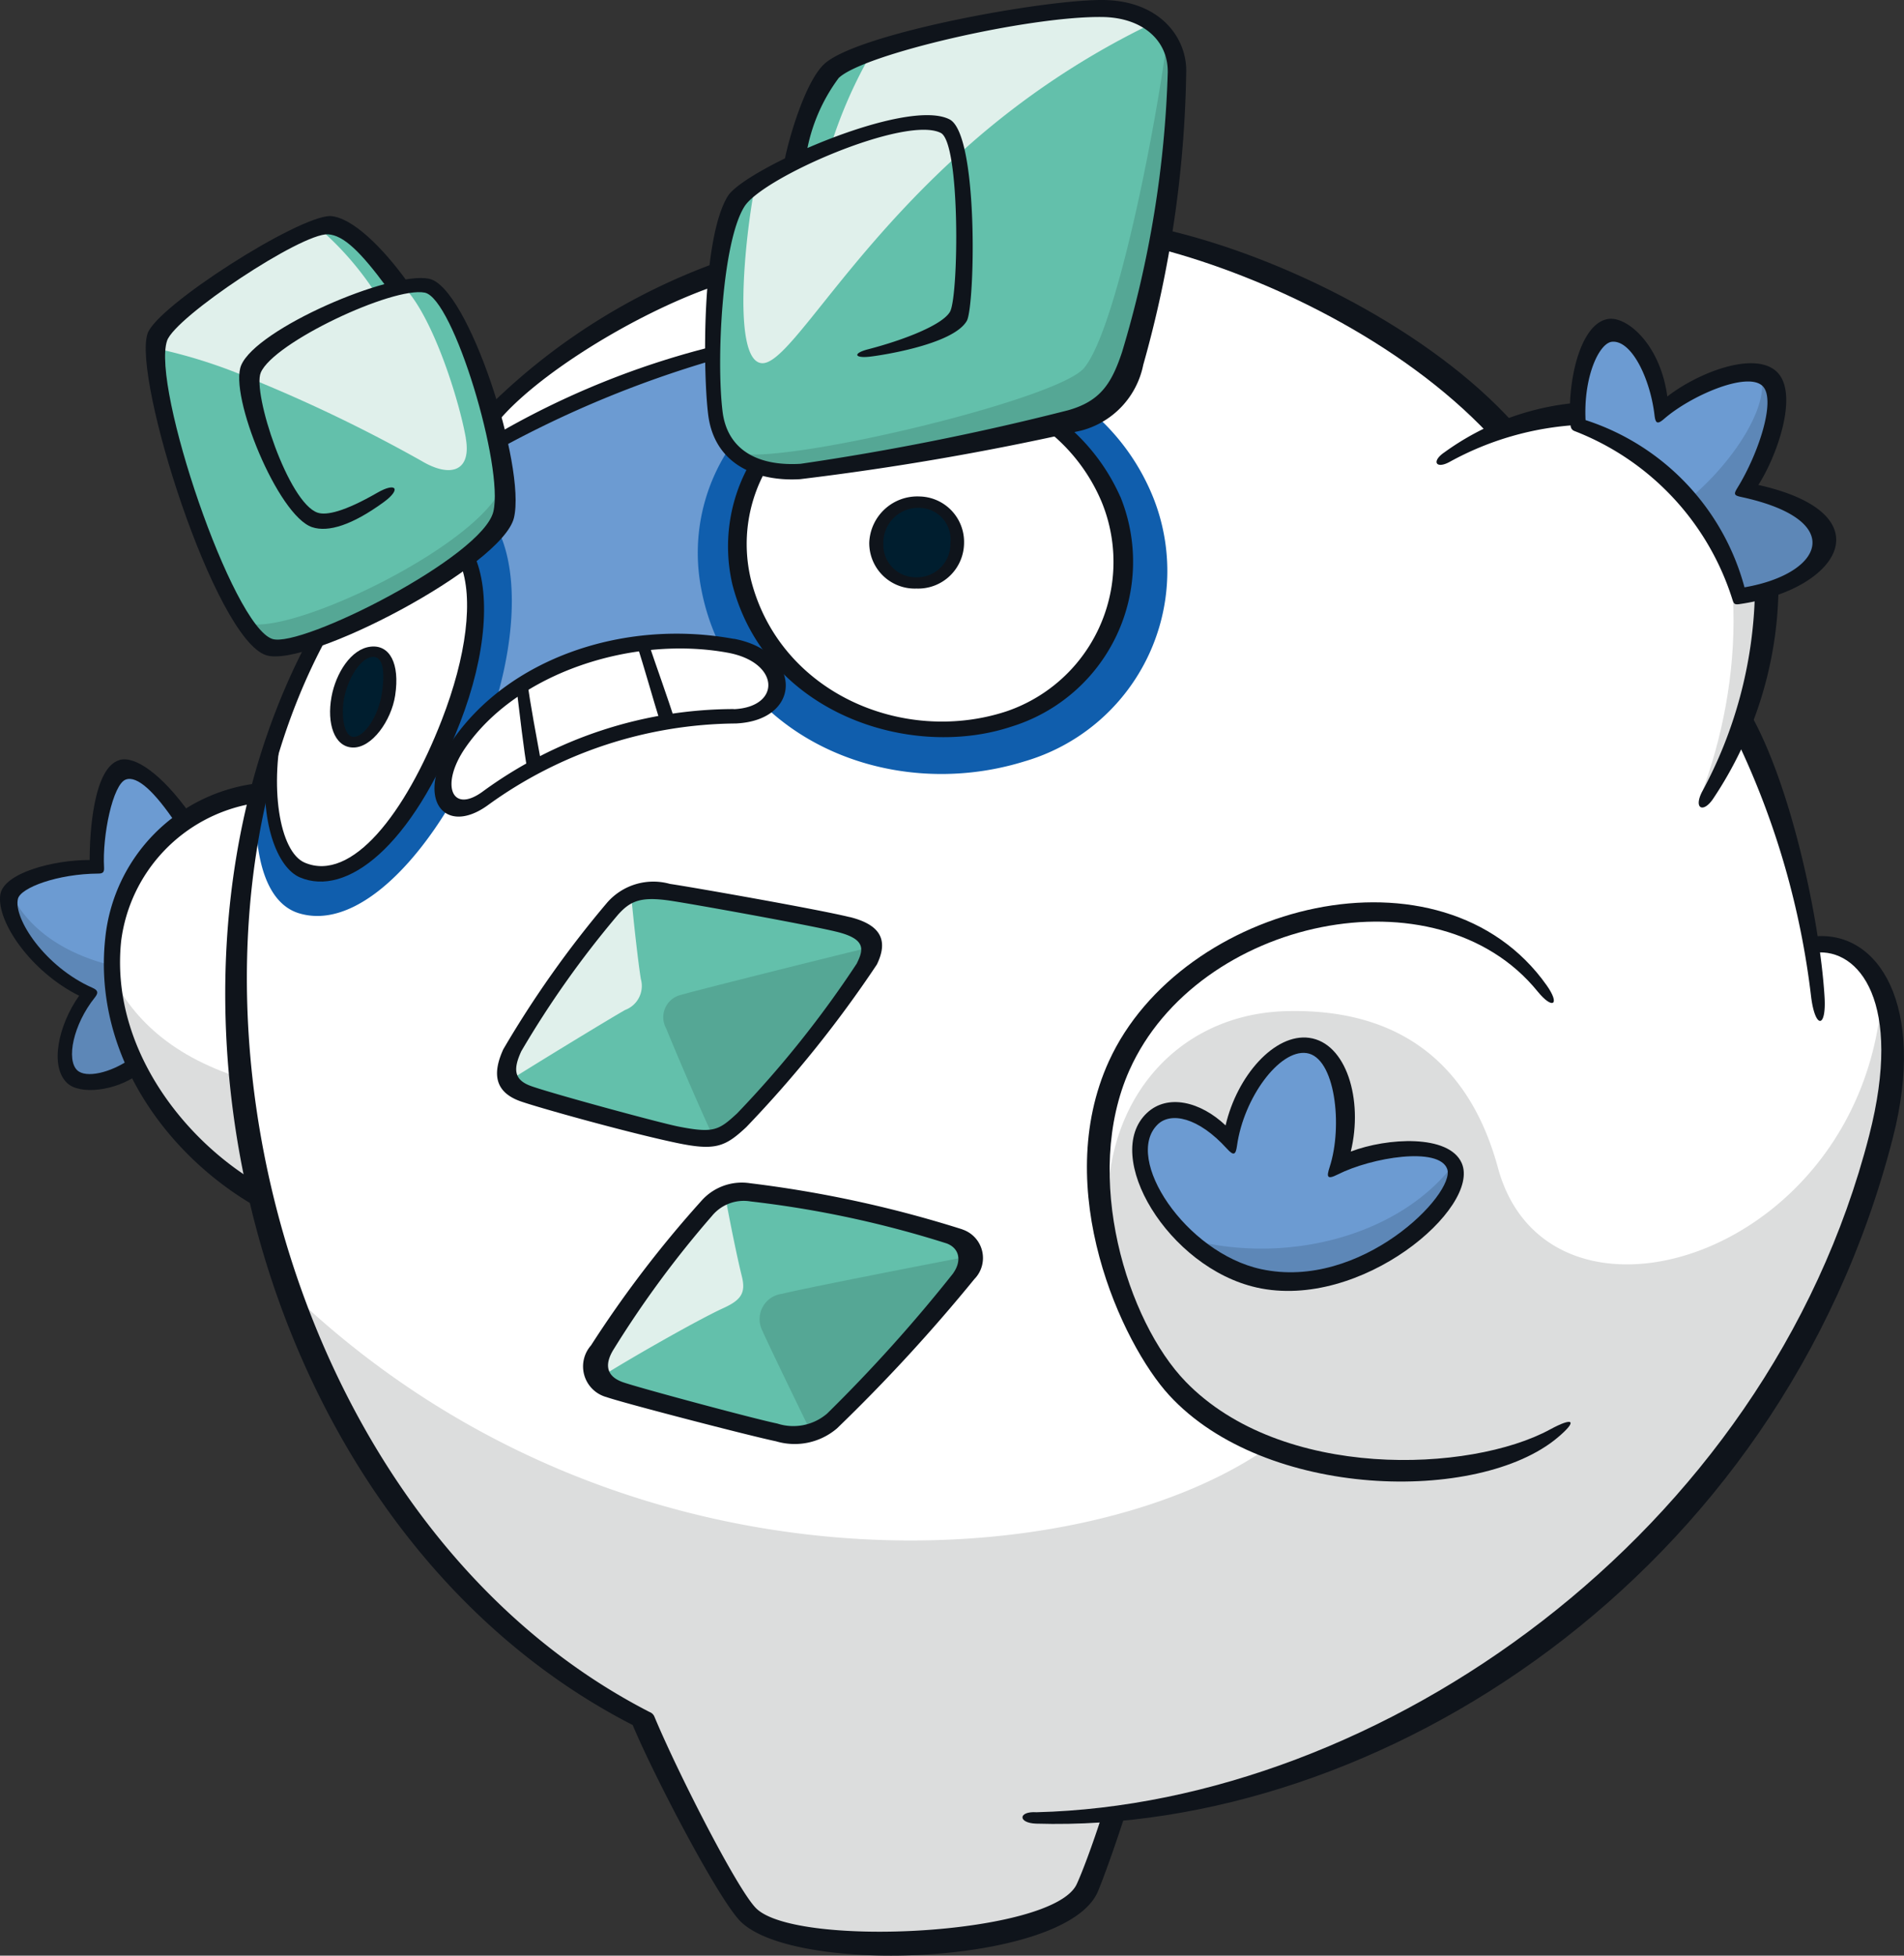 <?xml version="1.0" encoding="UTF-8"?>
<svg version="1.1" viewBox="0 0 85.434 87.708" xmlns="http://www.w3.org/2000/svg">
 <rect x="0" y="0" width="85.434" height="87.708" fill="#333333" stroke="none"/>
 <defs>
  <clipPath id="clipPath1">
   <rect width="85.434" height="87.708" fill="none" data-name="Rectangle 16250"/>
  </clipPath>
  <clipPath id="clipPath2">
   <rect width="85.434" height="87.708" fill="none" data-name="Rectangle 16250"/>
  </clipPath>
  <clipPath id="clipPath3">
   <rect width="85.434" height="87.708" fill="none" data-name="Rectangle 16250"/>
  </clipPath>
  <clipPath id="clipPath4">
   <rect width="85.434" height="87.708" fill="none" data-name="Rectangle 16250"/>
  </clipPath>
  <clipPath id="clipPath5">
   <rect width="85.434" height="87.708" fill="none" data-name="Rectangle 16250"/>
  </clipPath>
  <clipPath id="clipPath6">
   <rect width="85.434" height="87.708" fill="none" data-name="Rectangle 16250"/>
  </clipPath>
  <clipPath id="clipPath7">
   <rect width="85.434" height="87.708" fill="none" data-name="Rectangle 16250"/>
  </clipPath>
  <clipPath id="clipPath8">
   <rect width="85.434" height="87.708" fill="none" data-name="Rectangle 16250"/>
  </clipPath>
  <clipPath id="clipPath9">
   <rect width="85.434" height="87.708" fill="none" data-name="Rectangle 16250"/>
  </clipPath>
  <clipPath id="clipPath10">
   <rect width="85.434" height="87.708" fill="none" data-name="Rectangle 16250"/>
  </clipPath>
  <clipPath id="clipPath11">
   <rect width="85.434" height="87.708" fill="none" data-name="Rectangle 16250"/>
  </clipPath>
  <clipPath id="clipPath12">
   <rect width="85.434" height="87.708" fill="none" data-name="Rectangle 16250"/>
  </clipPath>
  <clipPath id="clipPath13">
   <rect width="85.434" height="87.708" fill="none" data-name="Rectangle 16250"/>
  </clipPath>
  <clipPath id="clipPath14">
   <rect width="85.434" height="87.708" fill="none" data-name="Rectangle 16250"/>
  </clipPath>
  <clipPath id="clipPath15">
   <rect width="85.434" height="87.708" fill="none" data-name="Rectangle 16250"/>
  </clipPath>
  <clipPath id="clipPath16">
   <rect width="85.434" height="87.708" fill="none" data-name="Rectangle 16250"/>
  </clipPath>
  <clipPath id="clipPath17">
   <rect width="85.434" height="87.708" fill="none" data-name="Rectangle 16250"/>
  </clipPath>
  <clipPath id="clipPath18">
   <rect width="85.434" height="87.708" fill="none" data-name="Rectangle 16250"/>
  </clipPath>
  <clipPath id="clipPath19">
   <rect width="85.434" height="87.708" fill="none" data-name="Rectangle 16250"/>
  </clipPath>
  <clipPath id="clipPath20">
   <rect width="85.434" height="87.708" fill="none" data-name="Rectangle 16250"/>
  </clipPath>
  <clipPath id="clipPath21">
   <rect width="85.434" height="87.708" fill="none" data-name="Rectangle 16250"/>
  </clipPath>
  <clipPath id="clipPath22">
   <rect width="85.434" height="87.708" fill="none" data-name="Rectangle 16250"/>
  </clipPath>
  <clipPath id="clipPath23">
   <rect width="85.434" height="87.708" fill="none" data-name="Rectangle 16250"/>
  </clipPath>
  <clipPath id="clipPath24">
   <rect width="85.434" height="87.708" fill="none" data-name="Rectangle 16250"/>
  </clipPath>
  <clipPath id="clipPath25">
   <rect width="85.434" height="87.708" fill="none" data-name="Rectangle 16250"/>
  </clipPath>
  <clipPath id="clipPath26">
   <rect width="85.434" height="87.708" fill="none" data-name="Rectangle 16250"/>
  </clipPath>
  <clipPath id="clipPath27">
   <rect width="85.434" height="87.708" fill="none" data-name="Rectangle 16250"/>
  </clipPath>
  <clipPath id="clipPath28">
   <rect width="85.434" height="87.708" fill="none" data-name="Rectangle 16250"/>
  </clipPath>
  <clipPath id="clipPath29">
   <rect width="85.434" height="87.708" fill="none" data-name="Rectangle 16250"/>
  </clipPath>
  <clipPath id="clipPath30">
   <rect width="85.434" height="87.708" fill="none" data-name="Rectangle 16250"/>
  </clipPath>
  <clipPath id="clipPath31">
   <rect width="85.434" height="87.708" fill="none" data-name="Rectangle 16250"/>
  </clipPath>
  <clipPath id="clipPath32">
   <rect width="85.434" height="87.708" fill="none" data-name="Rectangle 16250"/>
  </clipPath>
  <clipPath id="clipPath33">
   <rect width="85.434" height="87.708" fill="none" data-name="Rectangle 16250"/>
  </clipPath>
  <clipPath id="clipPath34">
   <rect width="85.434" height="87.708" fill="none" data-name="Rectangle 16250"/>
  </clipPath>
  <clipPath id="clipPath35">
   <rect width="85.434" height="87.708" fill="none" data-name="Rectangle 16250"/>
  </clipPath>
  <clipPath id="clipPath36">
   <rect width="85.434" height="87.708" fill="none" data-name="Rectangle 16250"/>
  </clipPath>
  <clipPath id="clipPath37">
   <rect width="85.434" height="87.708" fill="none" data-name="Rectangle 16250"/>
  </clipPath>
  <clipPath id="clipPath38">
   <rect width="85.434" height="87.708" fill="none" data-name="Rectangle 16250"/>
  </clipPath>
  <clipPath id="clipPath39">
   <rect width="85.434" height="87.708" fill="none" data-name="Rectangle 16250"/>
  </clipPath>
  <clipPath id="clipPath40">
   <rect width="85.434" height="87.708" fill="none" data-name="Rectangle 16250"/>
  </clipPath>
  <clipPath id="clipPath41">
   <rect width="85.434" height="87.708" fill="none" data-name="Rectangle 16250"/>
  </clipPath>
  <clipPath id="clipPath42">
   <rect width="85.434" height="87.708" fill="none" data-name="Rectangle 16250"/>
  </clipPath>
  <clipPath id="clipPath43">
   <rect width="85.434" height="87.708" fill="none" data-name="Rectangle 16250"/>
  </clipPath>
  <clipPath id="clipPath44">
   <rect width="85.434" height="87.708" fill="none" data-name="Rectangle 16250"/>
  </clipPath>
  <clipPath id="clipPath45">
   <rect width="85.434" height="87.708" fill="none" data-name="Rectangle 16250"/>
  </clipPath>
  <clipPath id="clipPath46">
   <rect width="85.434" height="87.708" fill="none" data-name="Rectangle 16250"/>
  </clipPath>
  <clipPath id="clipPath47">
   <rect width="85.434" height="87.708" fill="none" data-name="Rectangle 16250"/>
  </clipPath>
  <clipPath id="clipPath48">
   <rect width="85.434" height="87.708" fill="none" data-name="Rectangle 16250"/>
  </clipPath>
  <clipPath id="clipPath49">
   <rect width="85.434" height="87.708" fill="none" data-name="Rectangle 16250"/>
  </clipPath>
  <clipPath id="clipPath50">
   <rect width="85.434" height="87.708" fill="none" data-name="Rectangle 16250"/>
  </clipPath>
  <clipPath id="clipPath51">
   <rect width="85.434" height="87.708" fill="none" data-name="Rectangle 16250"/>
  </clipPath>
  <clipPath id="clipPath52">
   <rect width="85.434" height="87.708" fill="none" data-name="Rectangle 16250"/>
  </clipPath>
  <clipPath id="clipPath53">
   <rect width="85.434" height="87.708" fill="none" data-name="Rectangle 16250"/>
  </clipPath>
  <clipPath id="clipPath54">
   <rect width="85.434" height="87.708" fill="none" data-name="Rectangle 16250"/>
  </clipPath>
  <clipPath id="clipPath55">
   <rect width="85.434" height="87.708" fill="none" data-name="Rectangle 16250"/>
  </clipPath>
  <clipPath id="clipPath56">
   <rect width="85.434" height="87.708" fill="none" data-name="Rectangle 16250"/>
  </clipPath>
  <clipPath id="clipPath57">
   <rect width="85.434" height="87.708" fill="none" data-name="Rectangle 16250"/>
  </clipPath>
 </defs>
 <path d="m8.665 37.388c-1.16-1.74-2.315-3.081-3.176-2.846s-1.212 3.085-1.138 4.351c-1.7-0.022-3.838 0.554-3.947 1.34-0.152 1.086 1.359 3.342 3.635 4.333-1.028 1.285-1.508 3.087-0.808 3.745 0.606 0.569 2.2 0.092 3.176-0.753z" clip-path="url(#clipPath57)" fill="#6c9bd2" data-name="Path 6087"/>
 <path d="m6.705 46.212-1.239-2.808c-2.976-0.621-4.4-2.092-4.985-3.37a0.549 0.549 0 0 0-0.079 0.2c-0.152 1.086 1.359 3.341 3.635 4.333-1.028 1.285-1.508 3.088-0.808 3.746 0.606 0.569 2.2 0.092 3.176-0.753z" clip-path="url(#clipPath56)" fill="#5d87b7" data-name="Path 6088"/>
 <path d="m12.557 35.534a7.471 7.471 0 0 0-7.493 6.626c-0.616 5.759 4.148 10.9 8.294 12.351" clip-path="url(#clipPath55)" fill="#fff" data-name="Path 6089"/>
 <path d="m5.034 43.792c0.3 4.755 4.056 8.851 7.612 10.432l-0.834-5.591c-3.605-0.9-5.67-2.628-6.778-4.841" clip-path="url(#clipPath54)" fill="#dcdddd" data-name="Path 6090"/>
 <path d="m81.266 42.358c-0.655-3.955-2.215-9.167-4.069-11.237l-9.24-11.234c-5.67-5.925-14.712-10.268-23.319-10.063-8.481 0.2-17.981 3.5-23.14 9.425l-6.8 8.568c-8.848 15.125-3.074 40.565 14.199 49.348 1 2.415 3.82 7.885 4.725 8.768 2.152 2.1 14.085 1.348 15.225-1.313 0.225-0.525 0.718-1.908 1.153-3.268 13.953-1.5 29.838-12.767 34.338-30.281 1.651-6.425-0.772-9.021-3.071-8.714" clip-path="url(#clipPath53)" fill="#fff" data-name="Path 6091"/>
 <path d="m67.215 52.379c-1.33-4.909-4.677-7.174-9.545-7.029-5.58 0.167-9.512 5.36-7.391 12.653a12.245 12.245 0 0 0 6.532 6.974c-8.487 5.849-29.224 7.04-43.893-7.138 2.849 8.162 8.266 15.405 15.977 19.327 1 2.415 3.82 7.885 4.725 8.768 2.152 2.1 14.085 1.348 15.225-1.313 0.225-0.525 0.718-1.908 1.153-3.267 13.953-1.5 29.839-12.767 34.338-30.281 0.755-2.936 0.657-5.07 0.11-6.5-0.855 11.881-14.979 16.121-17.232 7.8" clip-path="url(#clipPath52)" fill="#dcdddd" data-name="Path 6092"/>
 <path d="m76.619 35.69c2.363-3.938 4.479-11.3 0.158-15.12-3.578-3.162-8.276-2.253-11.865-0.053" clip-path="url(#clipPath51)" fill="#fff" data-name="Path 6093"/>
 <path d="m75.498 19.344c3.014 4.684 2.806 11.138 0.79 16.411 2.3-2.582 5.857-13.16-0.79-16.411" clip-path="url(#clipPath50)" fill="#dcdddd" data-name="Path 6094"/>
 <path d="m33.253 26.135a7.15 7.15 0 0 1 0.76-5.216 2.725 2.725 0 0 1-1.915-2.382 23.048 23.048 0 0 1-0.123-2.685 42.274 42.274 0 0 0-9.663 3.958 9.379 9.379 0 0 1 0.285 3.328 4.462 4.462 0 0 1-1.663 1.908c0.7 1.555 0.477 4.254-0.722 7.338-0.2 0.525-0.428 1.046-0.669 1.552l0.614 0.224a4.51 4.51 0 0 1 0.422-0.761c2.541-3.7 7.778-5.244 12.171-4.436a2.778 2.778 0 0 1 1.85 1.089l0.475-0.475a8.314 8.314 0 0 1-1.823-3.443" clip-path="url(#clipPath49)" fill="#6c9bd2" data-name="Path 6095"/>
 <path d="m34.552 18.115a8.5 8.5 0 0 0-3.08 8.331c1.252 6.476 8.243 9.641 14.5 7.7a8.892 8.892 0 0 0 5.572-12.3 9.914 9.914 0 0 0-4.589-4.718z" clip-path="url(#clipPath48)" fill="#105ead" data-name="Path 6096"/>
 <path d="m20.163 22.066-2.369 1.853-3.092 3.9a29.307 29.307 0 0 0-3.219 8.3c-0.06 2.326 0.448 4.4 1.947 4.844 3.224 0.959 7.04-4.167 8.63-8.915 1.612-4.815 1.129-9.525-1.9-9.976" clip-path="url(#clipPath47)" fill="#105ead" data-name="Path 6097"/>
 <path d="m35.128 19.517a6.979 6.979 0 0 0-1.875 6.617c1.372 5.309 7.315 7.664 12 6.12a7.359 7.359 0 0 0 4.607-9.851 8.99 8.99 0 0 0-3.623-4.092" clip-path="url(#clipPath46)" fill="#fff" data-name="Path 6098"/>
 <path d="m13.566 39.028c2.451 1.043 5.106-2.687 6.645-6.645 1.374-3.532 1.463-6.559 0.36-7.942l-4.221 1.3-1.648 2.075a28.121 28.121 0 0 0-2.426 5.43c-0.389 2.572 0.079 5.266 1.29 5.782" clip-path="url(#clipPath45)" fill="#fff" data-name="Path 6099"/>
 <path d="m41.298 22.509a1.821 1.821 0 0 1-0.191 3.635 1.724 1.724 0 0 1-1.778-1.79 1.906 1.906 0 0 1 1.97-1.846" clip-path="url(#clipPath44)" fill="#001e2f" data-name="Path 6100"/>
 <path d="m16.67 29.226c0.623-0.065 0.992 0.534 0.781 1.925-0.163 1.076-0.877 2.192-1.608 2.157-0.634-0.03-0.871-1.012-0.688-2.009 0.194-1.057 0.852-2 1.515-2.073" clip-path="url(#clipPath43)" fill="#001e2f" data-name="Path 6101"/>
 <path d="m21.759 35.825a19.355 19.355 0 0 1 11.209-3.674c2.792-0.128 2.281-2.727-0.223-3.188-4.393-0.808-9.631 0.733-12.171 4.436-1.335 1.946-0.58 3.7 1.18 2.426" clip-path="url(#clipPath42)" fill="#fff" data-name="Path 6102"/>
 <g fill="#63c0ab">
  <path d="m35.895 21.136a121.7 121.7 0 0 0 12.3-2.25 3.541 3.541 0 0 0 2.6-2.776 49.323 49.323 0 0 0 2.026-12.8c0.025-1.65-1.334-2.883-3.351-2.9-2.9-0.025-10.92 1.544-12.162 2.77a7.9 7.9 0 0 0-1.469 3.406l0.181 0.532a8.915 8.915 0 0 0-3 1.916c-1.084 1.735-1.192 7.335-0.925 9.5 0.225 1.825 1.675 2.725 3.8 2.6" clip-path="url(#clipPath41)" data-name="Path 6103"/>
  <path d="m22.596 23.137c0.472-1.984-1.8-10-3.451-10.328a4.166 4.166 0 0 0-1.627 0.178l0.027-0.553c-0.3-0.425-1.576-2.285-2.726-2.351-1.325-0.075-7.395 3.93-7.777 5.051-0.672 1.983 2.928 13.23 5.077 13.93 1.55 0.5 9.977-3.826 10.478-5.926" clip-path="url(#clipPath40)" data-name="Path 6104"/>
  <path d="m27.496 40.773a44.373 44.373 0 0 0-4.517 6.312c-0.5 1.084-0.294 1.618 0.585 1.936 0.948 0.343 6.03 1.714 6.856 1.875 1.648 0.322 1.979 0.173 2.884-0.66a49.685 49.685 0 0 0 5.667-7.024c0.458-0.934 0.111-1.449-1.049-1.734-1.311-0.323-6.8-1.281-7.845-1.432a2.513 2.513 0 0 0-2.581 0.726" clip-path="url(#clipPath39)" data-name="Path 6105"/>
  <path d="m33.732 53.474a49.341 49.341 0 0 1 9.144 1.992 1.061 1.061 0 0 1 0.383 1.737 72.686 72.686 0 0 1-5.9 6.513 2.648 2.648 0 0 1-2.478 0.511c-1.086-0.224-6.564-1.66-7.279-1.916a1.17 1.17 0 0 1-0.562-1.89 47.1 47.1 0 0 1 4.725-6.232 2.141 2.141 0 0 1 1.967-0.715" clip-path="url(#clipPath38)" data-name="Path 6106"/>
 </g>
 <path d="m55.205 51.238c0.313-2.236 2.063-4.547 3.473-4.354 1.625 0.224 2.059 3.711 1.357 5.4 1.387-0.7 4.543-1.293 5.233 0.03 0.73 1.4-4.011 6.1-8.811 5.024-3.677-0.822-6.584-5.354-4.726-7.171 0.843-0.826 2.313-0.207 3.474 1.073" clip-path="url(#clipPath37)" fill="#6c9bd2" data-name="Path 6107"/>
 <path d="m70.842 19.043c-0.187-1.818 0.409-4.133 1.41-4.23 1.053-0.1 2.158 1.716 2.31 3.6 1.204-1.054 3.992-2.254 4.893-1.354s-0.357 3.771-1.087 4.893c1.665 0.34 3.6 1.155 3.534 2.361s-2 2.174-3.822 2.429a11.59 11.59 0 0 0-7.237-7.7" clip-path="url(#clipPath36)" fill="#6c9bd2" data-name="Path 6108"/>
 <g fill="#e0f0eb">
  <path d="m49.477 0.406a42.434 42.434 0 0 0-10.314 1.874 20.675 20.675 0 0 0-1.9 4.3 19.92 19.92 0 0 0-3.381 1.709c-0.49 2.535-1.012 7.955 0.319 8 1.165 0.038 3.6-4.619 8.755-9.309a36.082 36.082 0 0 1 8.727-5.92 3.83 3.83 0 0 0-2.207-0.653" clip-path="url(#clipPath35)" data-name="Path 6109"/>
  <path d="m20.904 19.655c-0.3-1.705-1.474-5.458-2.795-6.8a10.209 10.209 0 0 0-1.24 0.318 13.788 13.788 0 0 0-2.61-2.986c-1.969 0.624-6.879 3.943-7.221 4.949a1.82 1.82 0 0 0-0.078 0.483 22.97 22.97 0 0 1 4.2 1.324 67.327 67.327 0 0 1 7.741 3.722c1.3 0.779 2.261 0.485 2-1.009" clip-path="url(#clipPath34)" data-name="Path 6110"/>
  <path d="m28.753 43.889c-0.1-0.59-0.323-2.522-0.429-3.729a2.28 2.28 0 0 0-0.828 0.612 44.4 44.4 0 0 0-4.517 6.312 1.543 1.543 0 0 0-0.156 1.395c1.149-0.729 4.419-2.724 5.227-3.184a1.149 1.149 0 0 0 0.7-1.406" clip-path="url(#clipPath33)" data-name="Path 6111"/>
  <path d="m33.288 57.245c-0.194-0.776-0.529-2.4-0.749-3.62a2.847 2.847 0 0 0-0.774 0.564 47.1 47.1 0 0 0-4.725 6.232 1.29 1.29 0 0 0-0.127 1.361c1.368-0.868 4.45-2.617 5.527-3.107 0.789-0.359 1.039-0.666 0.848-1.43" clip-path="url(#clipPath32)" data-name="Path 6112"/>
 </g>
 <g fill="#55a795">
  <path d="m52.37 1.759c-0.614 4.609-2.347 13.144-3.74 14.759-1.262 1.464-14.187 4.508-15.712 3.75a3.861 3.861 0 0 0 2.98 0.868 121.61 121.61 0 0 0 12.3-2.25 3.54 3.54 0 0 0 2.6-2.776 49.323 49.323 0 0 0 2.026-12.8 2.644 2.644 0 0 0-0.458-1.548" clip-path="url(#clipPath31)" data-name="Path 6113"/>
  <path d="m39.163 42.458c-1.041 0.237-8.194 2.026-8.58 2.155a1.029 1.029 0 0 0-0.69 1.512c0.333 0.826 1.371 3.278 2.128 4.9a2.524 2.524 0 0 0 1.282-0.786 25.543 25.543 0 0 0 1.85-2.005l4.009-5.691a0.752 0.752 0 0 0 0-0.082" clip-path="url(#clipPath30)" data-name="Path 6114"/>
  <path d="m43.538 56.333c-2.49 0.475-7.775 1.512-8.444 1.693a1.144 1.144 0 0 0-0.915 1.592c0.147 0.35 1.468 3.1 2.219 4.619a2.375 2.375 0 0 0 0.96-0.521 72.692 72.692 0 0 0 5.9-6.513 1.382 1.382 0 0 0 0.28-0.871" clip-path="url(#clipPath29)" data-name="Path 6115"/>
  <path d="m22.592 23.137a7.507 7.507 0 0 0 0.061-1.692c-0.487 2.806-10.168 7.413-11.761 6.429a6.438 6.438 0 0 0 1.223 1.188c1.55 0.5 9.977-3.826 10.478-5.926" clip-path="url(#clipPath28)" data-name="Path 6116"/>
 </g>
 <path d="m78.368 21.947c0.731-1.121 1.988-3.992 1.087-4.893a1.033 1.033 0 0 0-0.467-0.254c0.458 1.207-1.025 3.783-3.246 5.624a12.548 12.548 0 0 1 2.337 4.313c1.818-0.255 3.755-1.234 3.823-2.429s-1.869-2.022-3.534-2.361" clip-path="url(#clipPath27)" fill="#5d87b7" data-name="Path 6117"/>
 <path d="m65.27 52.311c-0.015-0.029-0.037-0.051-0.054-0.078-2.459 3.219-7.569 4.541-11.995 3.311a7.106 7.106 0 0 0 3.238 1.791c4.8 1.073 9.542-3.623 8.811-5.024" clip-path="url(#clipPath26)" fill="#5d87b7" data-name="Path 6118"/>
 <g fill="#0f141b">
  <path d="m49.477 0c-2.7-0.018-11.118 1.518-12.523 2.9-0.881 0.87-1.625 3.531-1.785 4.476l1.014-0.48a7.891 7.891 0 0 1 1.447-3.394c1.087-1.068 8.529-2.782 11.817-2.739 1.806 0.016 2.973 1.041 2.951 2.482a48.343 48.343 0 0 1-2.052 12.549c-0.469 1.41-0.973 2.2-2.424 2.607a117.11 117.11 0 0 1-12 2.4c-2.044 0.122-3.3-0.717-3.5-2.344-0.286-2.32-0.022-7.589 0.978-9.189 0.823-1.317 7.242-4.105 8.814-3.306 0.884 0.452 0.805 7.328 0.414 8.018-0.338 0.594-2.073 1.27-3.684 1.687-0.666 0.173-0.624 0.4 0.057 0.332 0.4-0.04 3.764-0.526 4.382-1.612 0.363-0.64 0.541-8.364-0.778-9.034-1.958-1-9.2 2.244-9.944 3.438-1.169 1.87-1.128 7.833-0.885 9.8 0.282 2.278 2.229 3.011 4.121 2.9a125.54 125.54 0 0 0 12.624-2.182 3.819 3.819 0 0 0 2.777-2.944 51.076 51.076 0 0 0 1.929-13.165c0.023-1.478-1.141-3.177-3.75-3.2" clip-path="url(#clipPath25)" data-name="Path 6119"/>
  <path d="m19.247 12.5c-1.739-0.342-7.734 2.237-8.425 3.882-0.561 1.336 1.649 6.75 3.184 7.261 0.728 0.243 1.808-0.1 3.209-1.121 0.8-0.582 0.57-0.916-0.287-0.422-1.481 0.853-2.284 1.023-2.673 0.894-1.321-0.44-2.936-5.375-2.555-6.28 0.571-1.359 5.935-3.87 7.357-3.59 1.294 0.254 3.556 7.824 3.081 9.82-0.483 2.027-8.628 6.134-9.917 5.712-1.8-0.586-5.428-11.31-4.724-13.376 0.364-1.069 6.026-4.833 7.221-4.771 0.7 0.04 1.463 0.786 2.632 2.368l0.943-0.217c-1.1-1.539-2.489-2.916-3.471-2.971-1.455 0-7.779 4.03-8.2 5.269-0.68 2 3.008 13.675 5.319 14.427 1.836 0.6 10.6-3.993 11.121-6.163 0.55-2.309-2.063-10.376-3.812-10.72" clip-path="url(#clipPath24)" data-name="Path 6120"/>
  <path d="m22.038 18.126 0.232 0.873c1.708-2.135 6.171-4.9 9.732-6.146l0.14-1.07a28.221 28.221 0 0 0-10.1 6.343" clip-path="url(#clipPath23)" data-name="Path 6121"/>
  <path d="m31.892 15.563a37.4 37.4 0 0 0-9.553 3.877l0.128 0.65a48.03 48.03 0 0 1 9.449-3.912z" clip-path="url(#clipPath22)" data-name="Path 6122"/>
  <path d="m49.427 81.479c-0.426 1.322-0.887 2.538-1.116 3.027-1.071 2.286-12.557 2.86-14.376 1.085-0.845-0.825-3.553-6.156-4.564-8.585a0.377 0.377 0 0 0-0.22-0.223c-16.534-8.475-22.633-33.234-14.482-48.2l-0.95 0.322c-8.2 15.759-2.073 39.871 14.67 48.46 0.966 2.306 3.872 7.866 4.854 8.823 2.472 2.411 14.6 1.944 16.015-1.346 0.229-0.534 0.792-2.087 1.241-3.5z" clip-path="url(#clipPath21)" data-name="Path 6123"/>
  <path d="m81.336 42.003 0.122 0.722c1.947-0.207 3.951 2.213 2.413 8.2-4.613 17.956-22.013 29.969-37.36 30.351-0.832-0.055-0.847 0.486-0.018 0.511 15.3 0.463 33.372-11.02 38.438-30.744 1.52-5.916-0.63-9.384-3.6-9.038" clip-path="url(#clipPath20)" data-name="Path 6124"/>
  <path d="m64.795 20.298c-0.571 0.395-0.362 0.751 0.248 0.419a13.505 13.505 0 0 1 5.8-1.662l0.01-1a11.948 11.948 0 0 0-6.061 2.246" clip-path="url(#clipPath19)" data-name="Path 6125"/>
  <path d="m78.742 26.673a19.583 19.583 0 0 1-2.377 8.852c-0.376 0.75 0.068 0.951 0.507 0.294a17.338 17.338 0 0 0 2.93-9.416z" clip-path="url(#clipPath18)" data-name="Path 6126"/>
  <path d="m78.476 31.89-0.49 1.418a36.564 36.564 0 0 1 3.28 11.393c0.182 1.463 0.7 1.442 0.6-0.036-0.219-3.473-1.532-9.586-3.395-12.775" clip-path="url(#clipPath17)" data-name="Path 6127"/>
  <path d="m52.146 10.265-0.094 0.9c4.765 1.249 10.817 4.139 14.751 8.306l1.138-0.468c-3.722-4.137-10.328-7.5-15.8-8.738" clip-path="url(#clipPath16)" data-name="Path 6128"/>
  <path d="m50.265 22.27a8.974 8.974 0 0 0-2.378-3.179l-0.934 0.186a8.048 8.048 0 0 1 2.478 3.23 7.079 7.079 0 0 1-4.283 9.4c-4.646 1.515-10.142-0.838-11.443-5.87a6.808 6.808 0 0 1 0.712-5.044l-0.8-0.145a7.529 7.529 0 0 0-0.754 5.366c1.5 5.787 7.963 7.876 12.5 6.38a7.738 7.738 0 0 0 4.906-10.324" clip-path="url(#clipPath15)" data-name="Path 6129"/>
  <path d="m11.587 53.078c-3.437-2.024-6.649-6.211-6.149-10.89a7.175 7.175 0 0 1 5.888-6.147l0.325-0.92a7.783 7.783 0 0 0-6.929 6.96c-0.577 5.4 2.994 10.026 7.128 12.233z" clip-path="url(#clipPath14)" data-name="Path 6130"/>
  <path d="m5.369 34.086c-1.177 0.321-1.348 3.279-1.345 4.484-1.616-6e-3 -3.874 0.578-4.012 1.561-0.169 1.208 1.382 3.456 3.539 4.526-0.935 1.316-1.334 3.169-0.536 3.918 0.569 0.535 2.149 0.362 3.183-0.387l-0.34-0.7c-0.908 0.636-2.005 0.876-2.391 0.513-0.5-0.469-0.19-2.042 0.79-3.267 0.17-0.213 0.138-0.323-0.106-0.431-2.141-0.943-3.558-3.117-3.346-3.993 0.122-0.5 1.784-1.119 3.6-1.131 0.207 0 0.277-0.053 0.264-0.276-0.082-1.417 0.391-3.734 0.978-3.942 0.512-0.182 1.294 0.546 2.256 1.981l0.641-0.422c-1.306-1.84-2.5-2.622-3.171-2.44" clip-path="url(#clipPath13)" data-name="Path 6131"/>
  <path d="m21.267 24.881-0.608 0.418c0.606 1.528 0.274 4.142-0.839 7-1.636 4.206-4.046 7.283-6.146 6.39-1.137-0.484-1.62-3.436-0.919-6.379l-0.8 1.666c-0.325 2.91 0.493 4.943 1.5 5.373 2.084 0.888 5.014-1.347 7.178-6.912 1.213-3.12 1.389-5.909 0.636-7.558" clip-path="url(#clipPath12)" data-name="Path 6132"/>
  <path d="m38.126 41.131c-1.36-0.339-7.076-1.344-8.068-1.49a2.751 2.751 0 0 0-2.813 0.838 46.607 46.607 0 0 0-4.661 6.579c-0.488 1.069-0.4 1.9 0.733 2.32 0.723 0.265 4.815 1.411 7.035 1.878 1.737 0.365 2.181 0.184 3.128-0.7a52.752 52.752 0 0 0 5.866-7.3c0.534-1.1 0.16-1.785-1.22-2.129m0.326 2.074a47.1 47.1 0 0 1-5.38 6.736c-0.815 0.749-1.043 0.9-2.625 0.588-0.843-0.165-5.718-1.491-6.624-1.819-0.747-0.27-0.816-0.732-0.431-1.562a43.333 43.333 0 0 1 4.338-6.119c0.555-0.621 1.021-0.822 2.32-0.634 0.95 0.138 6.207 1.083 7.5 1.4 1.314 0.323 1.2 0.8 0.9 1.407" clip-path="url(#clipPath11)" data-name="Path 6133"/>
  <path d="m43.184 55.136a52.458 52.458 0 0 0-9.521-2.069 2.421 2.421 0 0 0-2.2 0.8 50.37 50.37 0 0 0-4.945 6.474 1.425 1.425 0 0 0 0.7 2.318c0.71 0.253 6.44 1.741 7.6 1.98a2.924 2.924 0 0 0 2.739-0.578 76.469 76.469 0 0 0 6.163-6.695 1.35 1.35 0 0 0-0.538-2.227m-0.405 1.959a68.339 68.339 0 0 1-5.665 6.3 2.329 2.329 0 0 1-2.231 0.447c-1.083-0.223-6.277-1.622-6.936-1.857-0.854-0.305-0.759-0.924-0.4-1.489a45.779 45.779 0 0 1 4.4-5.965 1.843 1.843 0 0 1 1.739-0.651 46.57 46.57 0 0 1 8.8 1.885c0.563 0.217 0.681 0.775 0.289 1.33" clip-path="url(#clipPath10)" data-name="Path 6134"/>
  <path d="m56.386 57.743c-3.965-0.887-6.975-5.918-4.916-7.834 0.93-0.865 2.4-0.5 3.523 0.564 0.513-2.22 2.2-4.14 3.755-3.927 1.661 0.229 2.43 2.772 1.863 5.1 1.628-0.622 4.4-0.784 4.976 0.514 0.881 1.993-4.511 6.633-9.2 5.584m-4.443-7.311c-1.551 1.517 1.254 5.747 4.636 6.485 4.485 0.978 8.753-3.39 8.357-4.491-0.365-1.012-3.383-0.526-4.917 0.249-0.485 0.245-0.5 0.1-0.358-0.333 0.6-1.839 0.252-4.936-1.039-5.114-1.221-0.168-2.818 2.015-3.117 4.151-0.056 0.409-0.144 0.478-0.451 0.139-1.292-1.425-2.527-1.657-3.11-1.087" clip-path="url(#clipPath9)" data-name="Path 6135"/>
  <path d="m77.744 26.917a11.94 11.94 0 0 0-7.094-7.585 0.26 0.26 0 0 1-0.173-0.219c-0.189-1.843 0.394-4.684 1.737-4.814 0.818-0.075 2.283 1.152 2.6 3.484 1.407-1.093 3.954-2.066 4.929-1.092s0 3.748-0.844 5.058c5.73 1.285 3.671 4.71-0.868 5.347-0.2 0.027-0.235-0.023-0.285-0.179m-6.6-8.076a10.842 10.842 0 0 1 7.131 7.5c3.55-0.611 4.612-3.03-0.155-4.054-0.315-0.068-0.335-0.125-0.167-0.4 0.953-1.54 1.752-3.965 1.136-4.572-0.684-0.674-3.234 0.434-4.422 1.471-0.31 0.27-0.388 0.193-0.431-0.175-0.191-1.615-1.017-3.355-1.9-3.284-0.578 0.047-1.289 1.557-1.193 3.513" clip-path="url(#clipPath8)" data-name="Path 6136"/>
  <path d="m41.124 26.396a2.041 2.041 0 0 1-2.12-2.061 2.159 2.159 0 0 1 2.254-2.069 2.039 2.039 0 0 1 2 2.083 2.06 2.06 0 0 1-2.138 2.047m0.144-3.619a1.564 1.564 0 0 0-1.628 1.584 1.455 1.455 0 0 0 1.46 1.531 1.5 1.5 0 0 0 1.551-1.525 1.422 1.422 0 0 0-1.383-1.59" clip-path="url(#clipPath7)" data-name="Path 6137"/>
  <path d="m16.67 29.226" clip-path="url(#clipPath6)" data-name="Path 6138"/>
  <path d="m16.639 29.001c-0.889 0.092-1.571 1.2-1.763 2.246-0.22 1.2 0.124 2.242 0.938 2.278 0.872 0.039 1.747-1.214 1.917-2.333 0.221-1.453-0.256-2.281-1.092-2.191m0.494 2.106c-0.149 0.979-0.769 1.953-1.278 1.941-0.428-0.01-0.553-0.983-0.422-1.7 0.174-0.945 0.753-1.833 1.266-1.886 0.388-0.039 0.624 0.4 0.434 1.644" clip-path="url(#clipPath5)" data-name="Path 6139"/>
  <path d="m49.761 47.586c3.242-7.094 14.944-10.047 19.642-3.391 0.618 0.876 0.264 1.1-0.411 0.268-4.518-5.564-15.255-3.29-18.31 3.525-2.133 4.762-0.1 11.28 2.519 13.978 4.307 4.445 12.785 4.082 16.352 2.143 1.043-0.566 1.262-0.412 0.339 0.364-3.532 2.971-13.133 2.779-17.431-1.9-2.119-2.307-5.33-9.232-2.7-14.988" clip-path="url(#clipPath4)" data-name="Path 6140"/>
  <path d="m32.927 28.653c-4.965-0.912-10.117 0.9-12.628 4.555-1.74 2.535-0.4 4.343 1.586 2.908a19.181 19.181 0 0 1 11.129-3.669c3.033-0.139 2.98-3.231-0.088-3.8m0 3.153a19.151 19.151 0 0 0-11.284 3.713c-1.388 1-1.888-0.333-0.768-1.966 2.343-3.415 7.568-5.049 11.786-4.273 2.345 0.431 2.4 2.435 0.271 2.532" clip-path="url(#clipPath3)" data-name="Path 6141"/>
  <path d="m23.669 30.593-0.485 0.329c0.126 1.016 0.329 2.82 0.479 3.6l0.613-0.357c-0.167-0.926-0.513-2.735-0.608-3.576" clip-path="url(#clipPath2)" data-name="Path 6142"/>
  <path d="m29.111 28.876-0.528 0.064c0.295 0.883 0.729 2.45 1.053 3.482l0.651-0.089c-0.311-1-0.868-2.53-1.176-3.457" clip-path="url(#clipPath1)" data-name="Path 6143"/>
 </g>
</svg>
